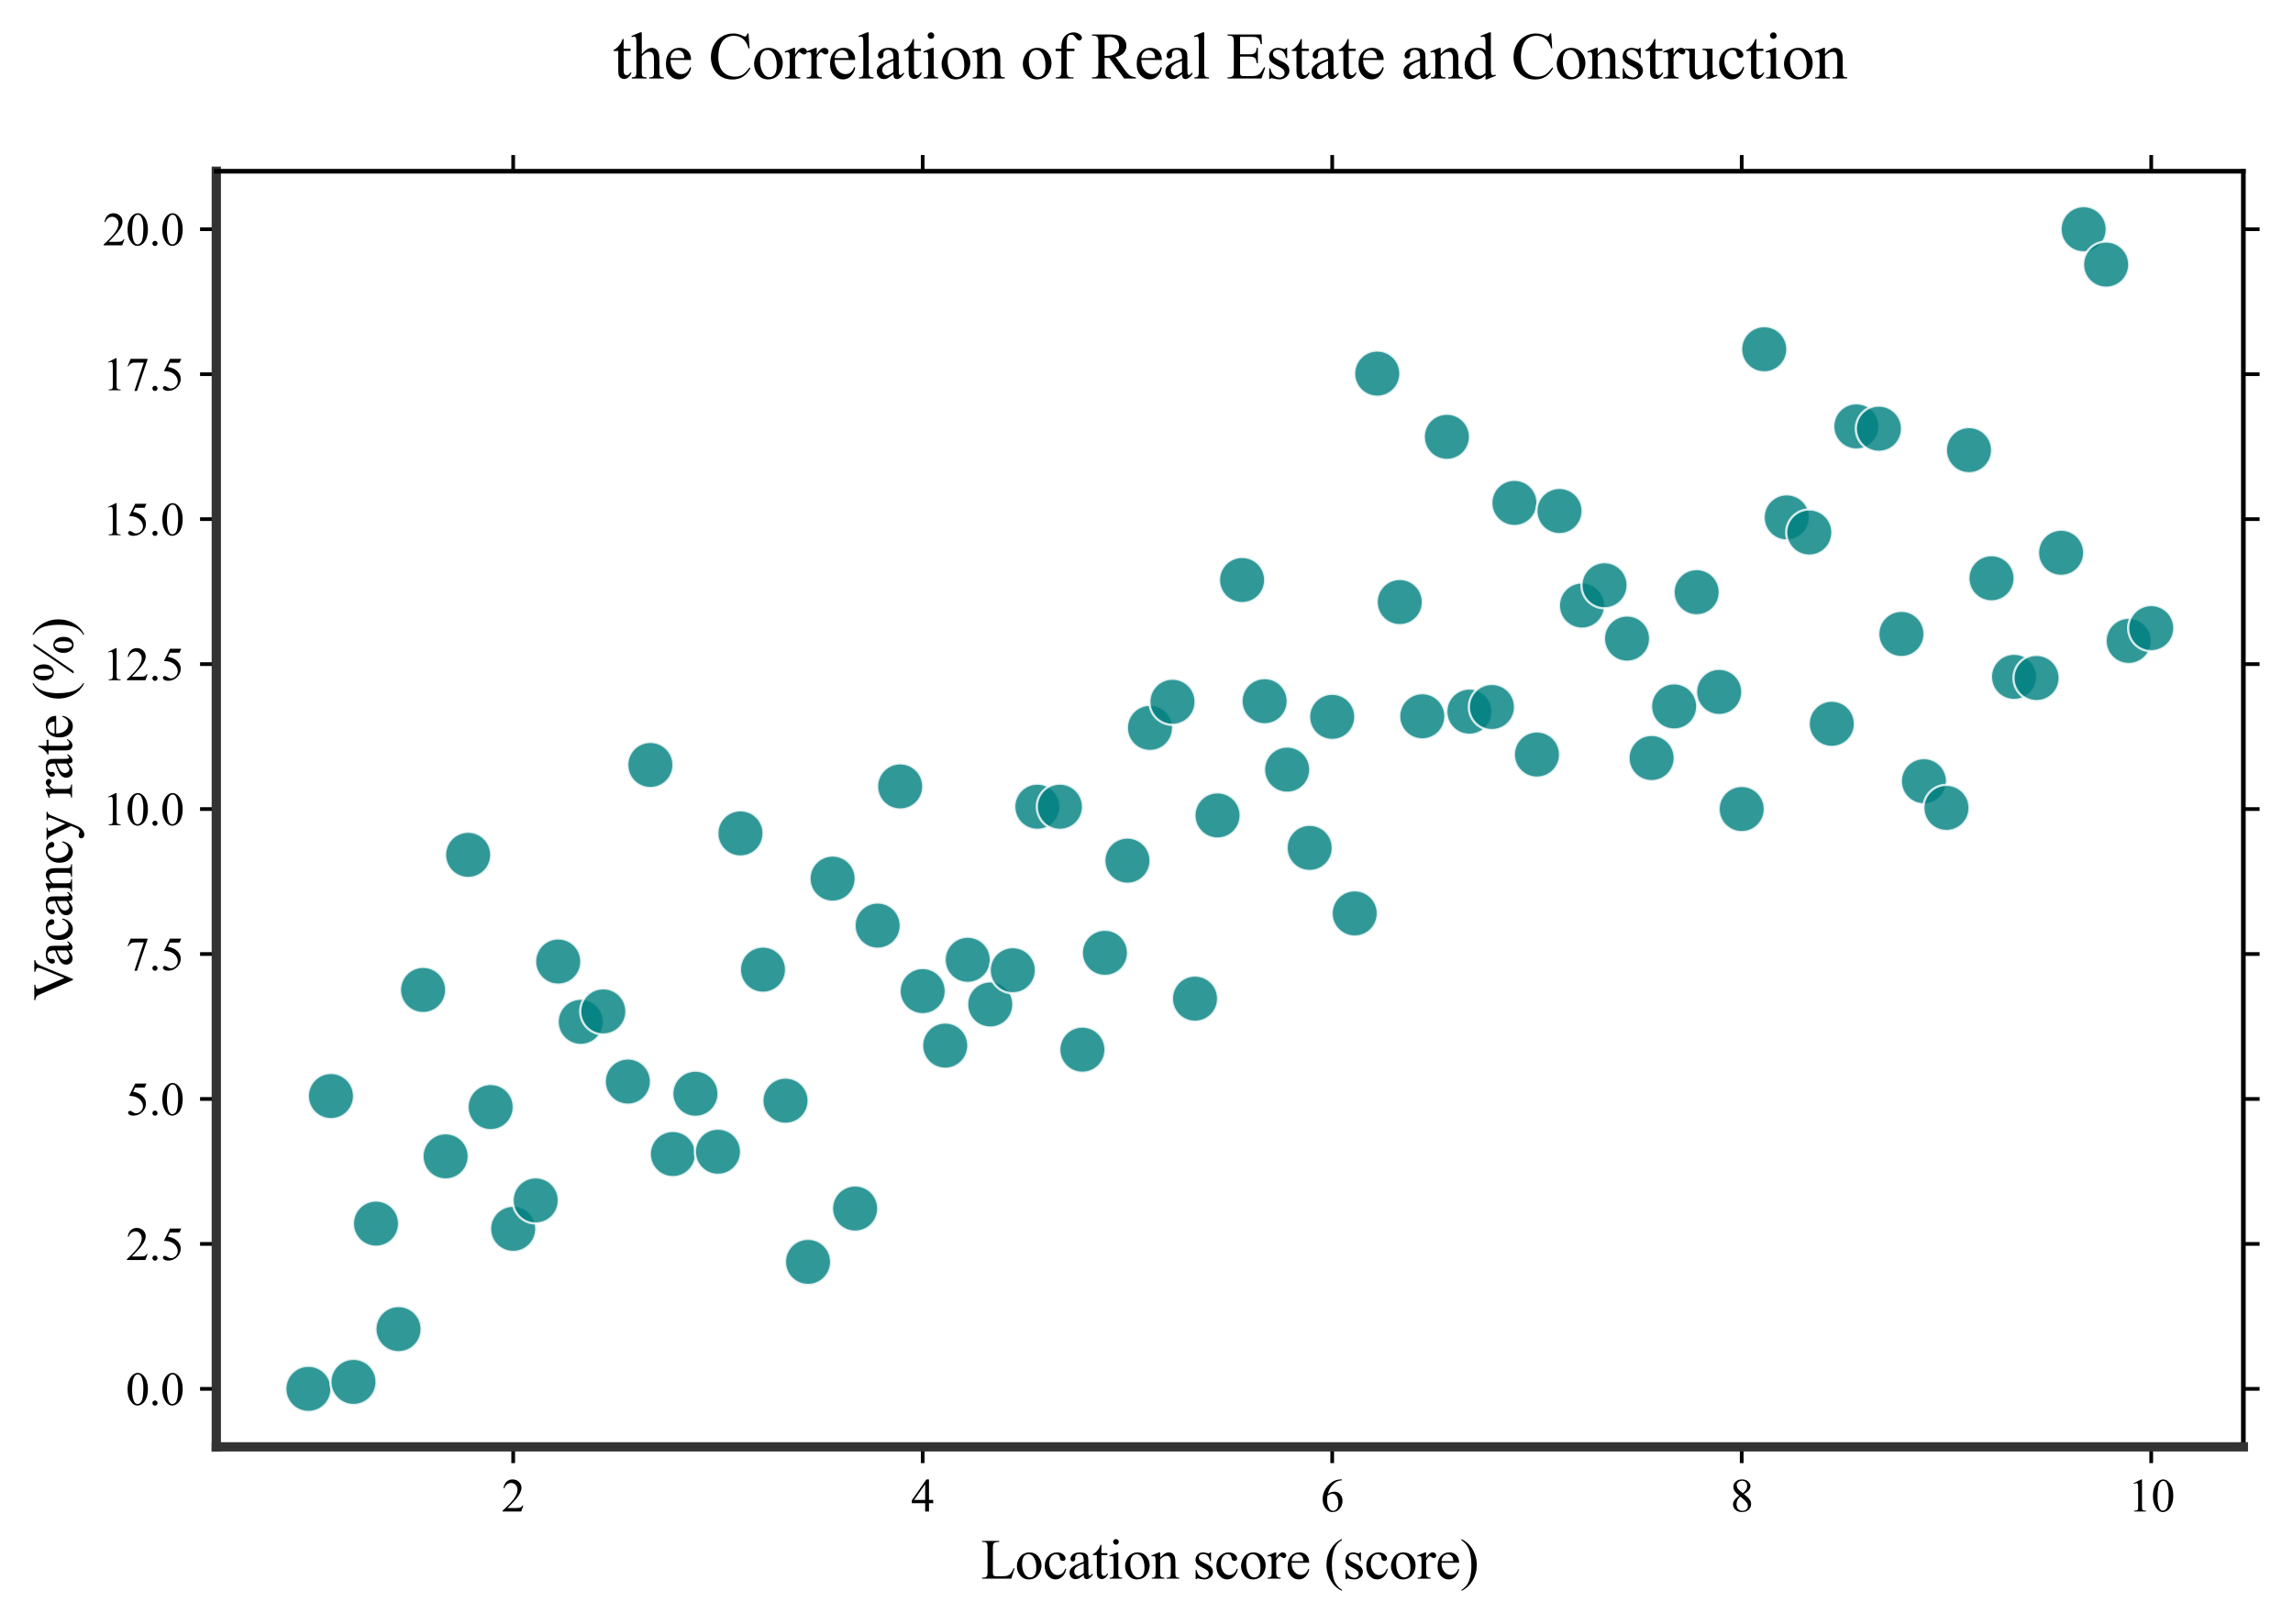 <?xml version="1.0" encoding="utf-8" standalone="no"?>
<!DOCTYPE svg PUBLIC "-//W3C//DTD SVG 1.1//EN"
  "http://www.w3.org/Graphics/SVG/1.1/DTD/svg11.dtd">
<svg xmlns:xlink="http://www.w3.org/1999/xlink" width="494.232pt" height="350.103pt" viewBox="0 0 494.232 350.103" xmlns="http://www.w3.org/2000/svg" version="1.1">
 <defs>
  <style type="text/css">*{stroke-linejoin: round; stroke-linecap: butt}</style>
 </defs>
 <g id="figure_1">
  <g id="patch_1">
   <path d="M 0 350.103 
L 494.232 350.103 
L 494.232 0 
L 0 0 
z
" style="fill: #ffffff"/>
  </g>
  <g id="axes_1">
   <g id="patch_2">
    <path d="M 46.622 311.921 
L 483.532 311.921 
L 483.532 36.921 
L 46.622 36.921 
z
" style="fill: #ffffff"/>
   </g>
   <g id="PathCollection_1">
    <defs>
     <path id="mc16fbd05d0" d="M 0 4.97 
C 1.318 4.97 2.583 4.447 3.515 3.515 
C 4.447 2.583 4.97 1.318 4.97 0 
C 4.97 -1.318 4.447 -2.583 3.515 -3.515 
C 2.583 -4.447 1.318 -4.97 0 -4.97 
C -1.318 -4.97 -2.583 -4.447 -3.515 -3.515 
C -4.447 -2.583 -4.97 -1.318 -4.97 0 
C -4.97 1.318 -4.447 2.583 -3.515 3.515 
C -2.583 4.447 -1.318 4.97 0 4.97 
z
" style="stroke: #ffffff; stroke-opacity: 0.807; stroke-width: 0.5"/>
    </defs>
    <g clip-path="url(#p43afd29af2)">
     <use xlink:href="#mc16fbd05d0" x="66.481" y="299.421" style="fill: #008080; fill-opacity: 0.807; stroke: #ffffff; stroke-opacity: 0.807; stroke-width: 0.5"/>
     <use xlink:href="#mc16fbd05d0" x="71.336" y="236.296" style="fill: #008080; fill-opacity: 0.807; stroke: #ffffff; stroke-opacity: 0.807; stroke-width: 0.5"/>
     <use xlink:href="#mc16fbd05d0" x="76.191" y="297.921" style="fill: #008080; fill-opacity: 0.807; stroke: #ffffff; stroke-opacity: 0.807; stroke-width: 0.5"/>
     <use xlink:href="#mc16fbd05d0" x="81.045" y="263.796" style="fill: #008080; fill-opacity: 0.807; stroke: #ffffff; stroke-opacity: 0.807; stroke-width: 0.5"/>
     <use xlink:href="#mc16fbd05d0" x="85.9" y="286.546" style="fill: #008080; fill-opacity: 0.807; stroke: #ffffff; stroke-opacity: 0.807; stroke-width: 0.5"/>
     <use xlink:href="#mc16fbd05d0" x="91.196" y="213.421" style="fill: #008080; fill-opacity: 0.807; stroke: #ffffff; stroke-opacity: 0.807; stroke-width: 0.5"/>
     <use xlink:href="#mc16fbd05d0" x="96.05" y="249.296" style="fill: #008080; fill-opacity: 0.807; stroke: #ffffff; stroke-opacity: 0.807; stroke-width: 0.5"/>
     <use xlink:href="#mc16fbd05d0" x="100.905" y="184.296" style="fill: #008080; fill-opacity: 0.807; stroke: #ffffff; stroke-opacity: 0.807; stroke-width: 0.5"/>
     <use xlink:href="#mc16fbd05d0" x="105.759" y="238.671" style="fill: #008080; fill-opacity: 0.807; stroke: #ffffff; stroke-opacity: 0.807; stroke-width: 0.5"/>
     <use xlink:href="#mc16fbd05d0" x="110.614" y="264.921" style="fill: #008080; fill-opacity: 0.807; stroke: #ffffff; stroke-opacity: 0.807; stroke-width: 0.5"/>
     <use xlink:href="#mc16fbd05d0" x="115.468" y="258.796" style="fill: #008080; fill-opacity: 0.807; stroke: #ffffff; stroke-opacity: 0.807; stroke-width: 0.5"/>
     <use xlink:href="#mc16fbd05d0" x="120.323" y="207.296" style="fill: #008080; fill-opacity: 0.807; stroke: #ffffff; stroke-opacity: 0.807; stroke-width: 0.5"/>
     <use xlink:href="#mc16fbd05d0" x="125.177" y="220.296" style="fill: #008080; fill-opacity: 0.807; stroke: #ffffff; stroke-opacity: 0.807; stroke-width: 0.5"/>
     <use xlink:href="#mc16fbd05d0" x="130.032" y="218.046" style="fill: #008080; fill-opacity: 0.807; stroke: #ffffff; stroke-opacity: 0.807; stroke-width: 0.5"/>
     <use xlink:href="#mc16fbd05d0" x="135.328" y="233.171" style="fill: #008080; fill-opacity: 0.807; stroke: #ffffff; stroke-opacity: 0.807; stroke-width: 0.5"/>
     <use xlink:href="#mc16fbd05d0" x="140.182" y="164.921" style="fill: #008080; fill-opacity: 0.807; stroke: #ffffff; stroke-opacity: 0.807; stroke-width: 0.5"/>
     <use xlink:href="#mc16fbd05d0" x="145.037" y="248.796" style="fill: #008080; fill-opacity: 0.807; stroke: #ffffff; stroke-opacity: 0.807; stroke-width: 0.5"/>
     <use xlink:href="#mc16fbd05d0" x="149.892" y="235.796" style="fill: #008080; fill-opacity: 0.807; stroke: #ffffff; stroke-opacity: 0.807; stroke-width: 0.5"/>
     <use xlink:href="#mc16fbd05d0" x="154.746" y="248.296" style="fill: #008080; fill-opacity: 0.807; stroke: #ffffff; stroke-opacity: 0.807; stroke-width: 0.5"/>
     <use xlink:href="#mc16fbd05d0" x="159.601" y="179.671" style="fill: #008080; fill-opacity: 0.807; stroke: #ffffff; stroke-opacity: 0.807; stroke-width: 0.5"/>
     <use xlink:href="#mc16fbd05d0" x="164.455" y="209.046" style="fill: #008080; fill-opacity: 0.807; stroke: #ffffff; stroke-opacity: 0.807; stroke-width: 0.5"/>
     <use xlink:href="#mc16fbd05d0" x="169.31" y="237.296" style="fill: #008080; fill-opacity: 0.807; stroke: #ffffff; stroke-opacity: 0.807; stroke-width: 0.5"/>
     <use xlink:href="#mc16fbd05d0" x="174.164" y="272.046" style="fill: #008080; fill-opacity: 0.807; stroke: #ffffff; stroke-opacity: 0.807; stroke-width: 0.5"/>
     <use xlink:href="#mc16fbd05d0" x="179.46" y="189.421" style="fill: #008080; fill-opacity: 0.807; stroke: #ffffff; stroke-opacity: 0.807; stroke-width: 0.5"/>
     <use xlink:href="#mc16fbd05d0" x="184.315" y="260.546" style="fill: #008080; fill-opacity: 0.807; stroke: #ffffff; stroke-opacity: 0.807; stroke-width: 0.5"/>
     <use xlink:href="#mc16fbd05d0" x="189.169" y="199.546" style="fill: #008080; fill-opacity: 0.807; stroke: #ffffff; stroke-opacity: 0.807; stroke-width: 0.5"/>
     <use xlink:href="#mc16fbd05d0" x="194.024" y="169.546" style="fill: #008080; fill-opacity: 0.807; stroke: #ffffff; stroke-opacity: 0.807; stroke-width: 0.5"/>
     <use xlink:href="#mc16fbd05d0" x="198.878" y="213.671" style="fill: #008080; fill-opacity: 0.807; stroke: #ffffff; stroke-opacity: 0.807; stroke-width: 0.5"/>
     <use xlink:href="#mc16fbd05d0" x="203.733" y="225.421" style="fill: #008080; fill-opacity: 0.807; stroke: #ffffff; stroke-opacity: 0.807; stroke-width: 0.5"/>
     <use xlink:href="#mc16fbd05d0" x="208.588" y="206.921" style="fill: #008080; fill-opacity: 0.807; stroke: #ffffff; stroke-opacity: 0.807; stroke-width: 0.5"/>
     <use xlink:href="#mc16fbd05d0" x="213.442" y="216.546" style="fill: #008080; fill-opacity: 0.807; stroke: #ffffff; stroke-opacity: 0.807; stroke-width: 0.5"/>
     <use xlink:href="#mc16fbd05d0" x="218.297" y="209.171" style="fill: #008080; fill-opacity: 0.807; stroke: #ffffff; stroke-opacity: 0.807; stroke-width: 0.5"/>
     <use xlink:href="#mc16fbd05d0" x="223.592" y="173.921" style="fill: #008080; fill-opacity: 0.807; stroke: #ffffff; stroke-opacity: 0.807; stroke-width: 0.5"/>
     <use xlink:href="#mc16fbd05d0" x="228.447" y="173.921" style="fill: #008080; fill-opacity: 0.807; stroke: #ffffff; stroke-opacity: 0.807; stroke-width: 0.5"/>
     <use xlink:href="#mc16fbd05d0" x="233.302" y="226.296" style="fill: #008080; fill-opacity: 0.807; stroke: #ffffff; stroke-opacity: 0.807; stroke-width: 0.5"/>
     <use xlink:href="#mc16fbd05d0" x="238.156" y="205.421" style="fill: #008080; fill-opacity: 0.807; stroke: #ffffff; stroke-opacity: 0.807; stroke-width: 0.5"/>
     <use xlink:href="#mc16fbd05d0" x="243.011" y="185.546" style="fill: #008080; fill-opacity: 0.807; stroke: #ffffff; stroke-opacity: 0.807; stroke-width: 0.5"/>
     <use xlink:href="#mc16fbd05d0" x="247.865" y="156.921" style="fill: #008080; fill-opacity: 0.807; stroke: #ffffff; stroke-opacity: 0.807; stroke-width: 0.5"/>
     <use xlink:href="#mc16fbd05d0" x="252.72" y="151.296" style="fill: #008080; fill-opacity: 0.807; stroke: #ffffff; stroke-opacity: 0.807; stroke-width: 0.5"/>
     <use xlink:href="#mc16fbd05d0" x="257.574" y="215.296" style="fill: #008080; fill-opacity: 0.807; stroke: #ffffff; stroke-opacity: 0.807; stroke-width: 0.5"/>
     <use xlink:href="#mc16fbd05d0" x="262.429" y="175.796" style="fill: #008080; fill-opacity: 0.807; stroke: #ffffff; stroke-opacity: 0.807; stroke-width: 0.5"/>
     <use xlink:href="#mc16fbd05d0" x="267.725" y="125.046" style="fill: #008080; fill-opacity: 0.807; stroke: #ffffff; stroke-opacity: 0.807; stroke-width: 0.5"/>
     <use xlink:href="#mc16fbd05d0" x="272.579" y="151.171" style="fill: #008080; fill-opacity: 0.807; stroke: #ffffff; stroke-opacity: 0.807; stroke-width: 0.5"/>
     <use xlink:href="#mc16fbd05d0" x="277.434" y="165.921" style="fill: #008080; fill-opacity: 0.807; stroke: #ffffff; stroke-opacity: 0.807; stroke-width: 0.5"/>
     <use xlink:href="#mc16fbd05d0" x="282.288" y="182.796" style="fill: #008080; fill-opacity: 0.807; stroke: #ffffff; stroke-opacity: 0.807; stroke-width: 0.5"/>
     <use xlink:href="#mc16fbd05d0" x="287.143" y="154.546" style="fill: #008080; fill-opacity: 0.807; stroke: #ffffff; stroke-opacity: 0.807; stroke-width: 0.5"/>
     <use xlink:href="#mc16fbd05d0" x="291.998" y="196.921" style="fill: #008080; fill-opacity: 0.807; stroke: #ffffff; stroke-opacity: 0.807; stroke-width: 0.5"/>
     <use xlink:href="#mc16fbd05d0" x="296.852" y="80.546" style="fill: #008080; fill-opacity: 0.807; stroke: #ffffff; stroke-opacity: 0.807; stroke-width: 0.5"/>
     <use xlink:href="#mc16fbd05d0" x="301.707" y="129.796" style="fill: #008080; fill-opacity: 0.807; stroke: #ffffff; stroke-opacity: 0.807; stroke-width: 0.5"/>
     <use xlink:href="#mc16fbd05d0" x="306.561" y="154.421" style="fill: #008080; fill-opacity: 0.807; stroke: #ffffff; stroke-opacity: 0.807; stroke-width: 0.5"/>
     <use xlink:href="#mc16fbd05d0" x="311.857" y="94.171" style="fill: #008080; fill-opacity: 0.807; stroke: #ffffff; stroke-opacity: 0.807; stroke-width: 0.5"/>
     <use xlink:href="#mc16fbd05d0" x="316.712" y="153.421" style="fill: #008080; fill-opacity: 0.807; stroke: #ffffff; stroke-opacity: 0.807; stroke-width: 0.5"/>
     <use xlink:href="#mc16fbd05d0" x="321.566" y="152.421" style="fill: #008080; fill-opacity: 0.807; stroke: #ffffff; stroke-opacity: 0.807; stroke-width: 0.5"/>
     <use xlink:href="#mc16fbd05d0" x="326.421" y="108.421" style="fill: #008080; fill-opacity: 0.807; stroke: #ffffff; stroke-opacity: 0.807; stroke-width: 0.5"/>
     <use xlink:href="#mc16fbd05d0" x="331.275" y="162.671" style="fill: #008080; fill-opacity: 0.807; stroke: #ffffff; stroke-opacity: 0.807; stroke-width: 0.5"/>
     <use xlink:href="#mc16fbd05d0" x="336.13" y="110.171" style="fill: #008080; fill-opacity: 0.807; stroke: #ffffff; stroke-opacity: 0.807; stroke-width: 0.5"/>
     <use xlink:href="#mc16fbd05d0" x="340.984" y="130.546" style="fill: #008080; fill-opacity: 0.807; stroke: #ffffff; stroke-opacity: 0.807; stroke-width: 0.5"/>
     <use xlink:href="#mc16fbd05d0" x="345.839" y="126.171" style="fill: #008080; fill-opacity: 0.807; stroke: #ffffff; stroke-opacity: 0.807; stroke-width: 0.5"/>
     <use xlink:href="#mc16fbd05d0" x="350.694" y="137.671" style="fill: #008080; fill-opacity: 0.807; stroke: #ffffff; stroke-opacity: 0.807; stroke-width: 0.5"/>
     <use xlink:href="#mc16fbd05d0" x="355.989" y="163.421" style="fill: #008080; fill-opacity: 0.807; stroke: #ffffff; stroke-opacity: 0.807; stroke-width: 0.5"/>
     <use xlink:href="#mc16fbd05d0" x="360.844" y="152.296" style="fill: #008080; fill-opacity: 0.807; stroke: #ffffff; stroke-opacity: 0.807; stroke-width: 0.5"/>
     <use xlink:href="#mc16fbd05d0" x="365.699" y="127.671" style="fill: #008080; fill-opacity: 0.807; stroke: #ffffff; stroke-opacity: 0.807; stroke-width: 0.5"/>
     <use xlink:href="#mc16fbd05d0" x="370.553" y="149.171" style="fill: #008080; fill-opacity: 0.807; stroke: #ffffff; stroke-opacity: 0.807; stroke-width: 0.5"/>
     <use xlink:href="#mc16fbd05d0" x="375.408" y="174.421" style="fill: #008080; fill-opacity: 0.807; stroke: #ffffff; stroke-opacity: 0.807; stroke-width: 0.5"/>
     <use xlink:href="#mc16fbd05d0" x="380.262" y="75.296" style="fill: #008080; fill-opacity: 0.807; stroke: #ffffff; stroke-opacity: 0.807; stroke-width: 0.5"/>
     <use xlink:href="#mc16fbd05d0" x="385.117" y="111.546" style="fill: #008080; fill-opacity: 0.807; stroke: #ffffff; stroke-opacity: 0.807; stroke-width: 0.5"/>
     <use xlink:href="#mc16fbd05d0" x="389.971" y="114.796" style="fill: #008080; fill-opacity: 0.807; stroke: #ffffff; stroke-opacity: 0.807; stroke-width: 0.5"/>
     <use xlink:href="#mc16fbd05d0" x="394.826" y="156.046" style="fill: #008080; fill-opacity: 0.807; stroke: #ffffff; stroke-opacity: 0.807; stroke-width: 0.5"/>
     <use xlink:href="#mc16fbd05d0" x="400.122" y="91.921" style="fill: #008080; fill-opacity: 0.807; stroke: #ffffff; stroke-opacity: 0.807; stroke-width: 0.5"/>
     <use xlink:href="#mc16fbd05d0" x="404.976" y="92.421" style="fill: #008080; fill-opacity: 0.807; stroke: #ffffff; stroke-opacity: 0.807; stroke-width: 0.5"/>
     <use xlink:href="#mc16fbd05d0" x="409.831" y="136.671" style="fill: #008080; fill-opacity: 0.807; stroke: #ffffff; stroke-opacity: 0.807; stroke-width: 0.5"/>
     <use xlink:href="#mc16fbd05d0" x="414.685" y="168.421" style="fill: #008080; fill-opacity: 0.807; stroke: #ffffff; stroke-opacity: 0.807; stroke-width: 0.5"/>
     <use xlink:href="#mc16fbd05d0" x="419.54" y="174.171" style="fill: #008080; fill-opacity: 0.807; stroke: #ffffff; stroke-opacity: 0.807; stroke-width: 0.5"/>
     <use xlink:href="#mc16fbd05d0" x="424.395" y="97.046" style="fill: #008080; fill-opacity: 0.807; stroke: #ffffff; stroke-opacity: 0.807; stroke-width: 0.5"/>
     <use xlink:href="#mc16fbd05d0" x="429.249" y="124.671" style="fill: #008080; fill-opacity: 0.807; stroke: #ffffff; stroke-opacity: 0.807; stroke-width: 0.5"/>
     <use xlink:href="#mc16fbd05d0" x="434.104" y="145.921" style="fill: #008080; fill-opacity: 0.807; stroke: #ffffff; stroke-opacity: 0.807; stroke-width: 0.5"/>
     <use xlink:href="#mc16fbd05d0" x="438.958" y="146.171" style="fill: #008080; fill-opacity: 0.807; stroke: #ffffff; stroke-opacity: 0.807; stroke-width: 0.5"/>
     <use xlink:href="#mc16fbd05d0" x="444.254" y="119.171" style="fill: #008080; fill-opacity: 0.807; stroke: #ffffff; stroke-opacity: 0.807; stroke-width: 0.5"/>
     <use xlink:href="#mc16fbd05d0" x="449.109" y="49.421" style="fill: #008080; fill-opacity: 0.807; stroke: #ffffff; stroke-opacity: 0.807; stroke-width: 0.5"/>
     <use xlink:href="#mc16fbd05d0" x="453.963" y="57.046" style="fill: #008080; fill-opacity: 0.807; stroke: #ffffff; stroke-opacity: 0.807; stroke-width: 0.5"/>
     <use xlink:href="#mc16fbd05d0" x="458.818" y="138.171" style="fill: #008080; fill-opacity: 0.807; stroke: #ffffff; stroke-opacity: 0.807; stroke-width: 0.5"/>
     <use xlink:href="#mc16fbd05d0" x="463.672" y="135.421" style="fill: #008080; fill-opacity: 0.807; stroke: #ffffff; stroke-opacity: 0.807; stroke-width: 0.5"/>
    </g>
   </g>
   <g id="matplotlib.axis_1">
    <g id="xtick_1">
     <g id="line2d_1">
      <defs>
       <path id="m81209bdfa4" d="M 0 0 
L 0 3.5 
" style="stroke: #000000; stroke-width: 0.8"/>
      </defs>
      <g>
       <use xlink:href="#m81209bdfa4" x="110.614" y="311.921" style="stroke: #000000; stroke-width: 0.8"/>
      </g>
     </g>
     <g id="line2d_2">
      <defs>
       <path id="m3d9079454a" d="M 0 0 
L 0 -3.5 
" style="stroke: #000000; stroke-width: 0.8"/>
      </defs>
      <g>
       <use xlink:href="#m3d9079454a" x="110.614" y="36.921" style="stroke: #000000; stroke-width: 0.8"/>
      </g>
     </g>
     <g id="text_1">
      <!-- 2 -->
      <g transform="translate(108.114 325.865) scale(0.1 -0.1)">
       <defs>
        <path id="TimesNewRomanPSMT-32" d="M 2934 816 
L 2638 0 
L 138 0 
L 138 116 
Q 1241 1122 1691 1759 
Q 2141 2397 2141 2925 
Q 2141 3328 1894 3587 
Q 1647 3847 1303 3847 
Q 991 3847 742 3664 
Q 494 3481 375 3128 
L 259 3128 
Q 338 3706 661 4015 
Q 984 4325 1469 4325 
Q 1984 4325 2329 3994 
Q 2675 3663 2675 3213 
Q 2675 2891 2525 2569 
Q 2294 2063 1775 1497 
Q 997 647 803 472 
L 1909 472 
Q 2247 472 2383 497 
Q 2519 522 2628 598 
Q 2738 675 2819 816 
L 2934 816 
z
" transform="scale(0.016)"/>
       </defs>
       <use xlink:href="#TimesNewRomanPSMT-32"/>
      </g>
     </g>
    </g>
    <g id="xtick_2">
     <g id="line2d_3">
      <g>
       <use xlink:href="#m81209bdfa4" x="198.878" y="311.921" style="stroke: #000000; stroke-width: 0.8"/>
      </g>
     </g>
     <g id="line2d_4">
      <g>
       <use xlink:href="#m3d9079454a" x="198.878" y="36.921" style="stroke: #000000; stroke-width: 0.8"/>
      </g>
     </g>
     <g id="text_2">
      <!-- 4 -->
      <g transform="translate(196.378 325.865) scale(0.1 -0.1)">
       <defs>
        <path id="TimesNewRomanPSMT-34" d="M 2978 1563 
L 2978 1119 
L 2409 1119 
L 2409 0 
L 1894 0 
L 1894 1119 
L 100 1119 
L 100 1519 
L 2066 4325 
L 2409 4325 
L 2409 1563 
L 2978 1563 
z
M 1894 1563 
L 1894 3666 
L 406 1563 
L 1894 1563 
z
" transform="scale(0.016)"/>
       </defs>
       <use xlink:href="#TimesNewRomanPSMT-34"/>
      </g>
     </g>
    </g>
    <g id="xtick_3">
     <g id="line2d_5">
      <g>
       <use xlink:href="#m81209bdfa4" x="287.143" y="311.921" style="stroke: #000000; stroke-width: 0.8"/>
      </g>
     </g>
     <g id="line2d_6">
      <g>
       <use xlink:href="#m3d9079454a" x="287.143" y="36.921" style="stroke: #000000; stroke-width: 0.8"/>
      </g>
     </g>
     <g id="text_3">
      <!-- 6 -->
      <g transform="translate(284.643 325.865) scale(0.1 -0.1)">
       <defs>
        <path id="TimesNewRomanPSMT-36" d="M 2869 4325 
L 2869 4209 
Q 2456 4169 2195 4045 
Q 1934 3922 1679 3669 
Q 1425 3416 1258 3105 
Q 1091 2794 978 2366 
Q 1428 2675 1881 2675 
Q 2316 2675 2634 2325 
Q 2953 1975 2953 1425 
Q 2953 894 2631 456 
Q 2244 -75 1606 -75 
Q 1172 -75 869 213 
Q 275 772 275 1663 
Q 275 2231 503 2743 
Q 731 3256 1154 3653 
Q 1578 4050 1965 4187 
Q 2353 4325 2688 4325 
L 2869 4325 
z
M 925 2138 
Q 869 1716 869 1456 
Q 869 1156 980 804 
Q 1091 453 1309 247 
Q 1469 100 1697 100 
Q 1969 100 2183 356 
Q 2397 613 2397 1088 
Q 2397 1622 2184 2012 
Q 1972 2403 1581 2403 
Q 1463 2403 1327 2353 
Q 1191 2303 925 2138 
z
" transform="scale(0.016)"/>
       </defs>
       <use xlink:href="#TimesNewRomanPSMT-36"/>
      </g>
     </g>
    </g>
    <g id="xtick_4">
     <g id="line2d_7">
      <g>
       <use xlink:href="#m81209bdfa4" x="375.408" y="311.921" style="stroke: #000000; stroke-width: 0.8"/>
      </g>
     </g>
     <g id="line2d_8">
      <g>
       <use xlink:href="#m3d9079454a" x="375.408" y="36.921" style="stroke: #000000; stroke-width: 0.8"/>
      </g>
     </g>
     <g id="text_4">
      <!-- 8 -->
      <g transform="translate(372.908 325.865) scale(0.1 -0.1)">
       <defs>
        <path id="TimesNewRomanPSMT-38" d="M 1228 2134 
Q 725 2547 579 2797 
Q 434 3047 434 3316 
Q 434 3728 753 4026 
Q 1072 4325 1600 4325 
Q 2113 4325 2425 4047 
Q 2738 3769 2738 3413 
Q 2738 3175 2569 2928 
Q 2400 2681 1866 2347 
Q 2416 1922 2594 1678 
Q 2831 1359 2831 1006 
Q 2831 559 2490 242 
Q 2150 -75 1597 -75 
Q 994 -75 656 303 
Q 388 606 388 966 
Q 388 1247 577 1523 
Q 766 1800 1228 2134 
z
M 1719 2469 
Q 2094 2806 2194 3001 
Q 2294 3197 2294 3444 
Q 2294 3772 2109 3958 
Q 1925 4144 1606 4144 
Q 1288 4144 1088 3959 
Q 888 3775 888 3528 
Q 888 3366 970 3203 
Q 1053 3041 1206 2894 
L 1719 2469 
z
M 1375 2016 
Q 1116 1797 991 1539 
Q 866 1281 866 981 
Q 866 578 1086 336 
Q 1306 94 1647 94 
Q 1984 94 2187 284 
Q 2391 475 2391 747 
Q 2391 972 2272 1150 
Q 2050 1481 1375 2016 
z
" transform="scale(0.016)"/>
       </defs>
       <use xlink:href="#TimesNewRomanPSMT-38"/>
      </g>
     </g>
    </g>
    <g id="xtick_5">
     <g id="line2d_9">
      <g>
       <use xlink:href="#m81209bdfa4" x="463.672" y="311.921" style="stroke: #000000; stroke-width: 0.8"/>
      </g>
     </g>
     <g id="line2d_10">
      <g>
       <use xlink:href="#m3d9079454a" x="463.672" y="36.921" style="stroke: #000000; stroke-width: 0.8"/>
      </g>
     </g>
     <g id="text_5">
      <!-- 10 -->
      <g transform="translate(458.672 325.865) scale(0.1 -0.1)">
       <defs>
        <path id="TimesNewRomanPSMT-31" d="M 750 3822 
L 1781 4325 
L 1884 4325 
L 1884 747 
Q 1884 391 1914 303 
Q 1944 216 2037 169 
Q 2131 122 2419 116 
L 2419 0 
L 825 0 
L 825 116 
Q 1125 122 1212 167 
Q 1300 213 1334 289 
Q 1369 366 1369 747 
L 1369 3034 
Q 1369 3497 1338 3628 
Q 1316 3728 1258 3775 
Q 1200 3822 1119 3822 
Q 1003 3822 797 3725 
L 750 3822 
z
" transform="scale(0.016)"/>
        <path id="TimesNewRomanPSMT-30" d="M 231 2094 
Q 231 2819 450 3342 
Q 669 3866 1031 4122 
Q 1313 4325 1613 4325 
Q 2100 4325 2488 3828 
Q 2972 3213 2972 2159 
Q 2972 1422 2759 906 
Q 2547 391 2217 158 
Q 1888 -75 1581 -75 
Q 975 -75 572 641 
Q 231 1244 231 2094 
z
M 844 2016 
Q 844 1141 1059 588 
Q 1238 122 1591 122 
Q 1759 122 1940 273 
Q 2122 425 2216 781 
Q 2359 1319 2359 2297 
Q 2359 3022 2209 3506 
Q 2097 3866 1919 4016 
Q 1791 4119 1609 4119 
Q 1397 4119 1231 3928 
Q 1006 3669 925 3112 
Q 844 2556 844 2016 
z
" transform="scale(0.016)"/>
       </defs>
       <use xlink:href="#TimesNewRomanPSMT-31"/>
       <use xlink:href="#TimesNewRomanPSMT-30" transform="translate(50 0)"/>
      </g>
     </g>
    </g>
    <g id="text_6">
     <!-- Location score (score) -->
     <g transform="translate(211.436 340.337) scale(0.12 -0.12)">
      <defs>
       <path id="TimesNewRomanPSMT-4c" d="M 3669 1172 
L 3772 1150 
L 3409 0 
L 128 0 
L 128 116 
L 288 116 
Q 556 116 672 291 
Q 738 391 738 753 
L 738 3488 
Q 738 3884 650 3984 
Q 528 4122 288 4122 
L 128 4122 
L 128 4238 
L 2047 4238 
L 2047 4122 
Q 1709 4125 1573 4059 
Q 1438 3994 1388 3894 
Q 1338 3794 1338 3416 
L 1338 753 
Q 1338 494 1388 397 
Q 1425 331 1503 300 
Q 1581 269 1991 269 
L 2300 269 
Q 2788 269 2984 341 
Q 3181 413 3343 595 
Q 3506 778 3669 1172 
z
" transform="scale(0.016)"/>
       <path id="TimesNewRomanPSMT-6f" d="M 1600 2947 
Q 2250 2947 2644 2453 
Q 2978 2031 2978 1484 
Q 2978 1100 2793 706 
Q 2609 313 2286 112 
Q 1963 -88 1566 -88 
Q 919 -88 538 428 
Q 216 863 216 1403 
Q 216 1797 411 2186 
Q 606 2575 925 2761 
Q 1244 2947 1600 2947 
z
M 1503 2744 
Q 1338 2744 1170 2645 
Q 1003 2547 900 2300 
Q 797 2053 797 1666 
Q 797 1041 1045 587 
Q 1294 134 1700 134 
Q 2003 134 2200 384 
Q 2397 634 2397 1244 
Q 2397 2006 2069 2444 
Q 1847 2744 1503 2744 
z
" transform="scale(0.016)"/>
       <path id="TimesNewRomanPSMT-63" d="M 2631 1088 
Q 2516 522 2178 217 
Q 1841 -88 1431 -88 
Q 944 -88 581 321 
Q 219 731 219 1428 
Q 219 2103 620 2525 
Q 1022 2947 1584 2947 
Q 2006 2947 2278 2723 
Q 2550 2500 2550 2259 
Q 2550 2141 2473 2067 
Q 2397 1994 2259 1994 
Q 2075 1994 1981 2113 
Q 1928 2178 1911 2362 
Q 1894 2547 1784 2644 
Q 1675 2738 1481 2738 
Q 1169 2738 978 2506 
Q 725 2200 725 1697 
Q 725 1184 976 792 
Q 1228 400 1656 400 
Q 1963 400 2206 609 
Q 2378 753 2541 1131 
L 2631 1088 
z
" transform="scale(0.016)"/>
       <path id="TimesNewRomanPSMT-61" d="M 1822 413 
Q 1381 72 1269 19 
Q 1100 -59 909 -59 
Q 613 -59 420 144 
Q 228 347 228 678 
Q 228 888 322 1041 
Q 450 1253 767 1440 
Q 1084 1628 1822 1897 
L 1822 2009 
Q 1822 2438 1686 2597 
Q 1550 2756 1291 2756 
Q 1094 2756 978 2650 
Q 859 2544 859 2406 
L 866 2225 
Q 866 2081 792 2003 
Q 719 1925 600 1925 
Q 484 1925 411 2006 
Q 338 2088 338 2228 
Q 338 2497 613 2722 
Q 888 2947 1384 2947 
Q 1766 2947 2009 2819 
Q 2194 2722 2281 2516 
Q 2338 2381 2338 1966 
L 2338 994 
Q 2338 584 2353 492 
Q 2369 400 2405 369 
Q 2441 338 2488 338 
Q 2538 338 2575 359 
Q 2641 400 2828 588 
L 2828 413 
Q 2478 -56 2159 -56 
Q 2006 -56 1915 50 
Q 1825 156 1822 413 
z
M 1822 616 
L 1822 1706 
Q 1350 1519 1213 1441 
Q 966 1303 859 1153 
Q 753 1003 753 825 
Q 753 600 887 451 
Q 1022 303 1197 303 
Q 1434 303 1822 616 
z
" transform="scale(0.016)"/>
       <path id="TimesNewRomanPSMT-74" d="M 1031 3803 
L 1031 2863 
L 1700 2863 
L 1700 2644 
L 1031 2644 
L 1031 788 
Q 1031 509 1111 412 
Q 1191 316 1316 316 
Q 1419 316 1516 380 
Q 1613 444 1666 569 
L 1788 569 
Q 1678 263 1478 108 
Q 1278 -47 1066 -47 
Q 922 -47 784 33 
Q 647 113 581 261 
Q 516 409 516 719 
L 516 2644 
L 63 2644 
L 63 2747 
Q 234 2816 414 2980 
Q 594 3144 734 3369 
Q 806 3488 934 3803 
L 1031 3803 
z
" transform="scale(0.016)"/>
       <path id="TimesNewRomanPSMT-69" d="M 928 4444 
Q 1059 4444 1151 4351 
Q 1244 4259 1244 4128 
Q 1244 3997 1151 3903 
Q 1059 3809 928 3809 
Q 797 3809 703 3903 
Q 609 3997 609 4128 
Q 609 4259 701 4351 
Q 794 4444 928 4444 
z
M 1188 2947 
L 1188 647 
Q 1188 378 1227 289 
Q 1266 200 1342 156 
Q 1419 113 1622 113 
L 1622 0 
L 231 0 
L 231 113 
Q 441 113 512 153 
Q 584 194 626 287 
Q 669 381 669 647 
L 669 1750 
Q 669 2216 641 2353 
Q 619 2453 572 2492 
Q 525 2531 444 2531 
Q 356 2531 231 2484 
L 188 2597 
L 1050 2947 
L 1188 2947 
z
" transform="scale(0.016)"/>
       <path id="TimesNewRomanPSMT-6e" d="M 1034 2341 
Q 1538 2947 1994 2947 
Q 2228 2947 2397 2830 
Q 2566 2713 2666 2444 
Q 2734 2256 2734 1869 
L 2734 647 
Q 2734 375 2778 278 
Q 2813 200 2889 156 
Q 2966 113 3172 113 
L 3172 0 
L 1756 0 
L 1756 113 
L 1816 113 
Q 2016 113 2095 173 
Q 2175 234 2206 353 
Q 2219 400 2219 647 
L 2219 1819 
Q 2219 2209 2117 2386 
Q 2016 2563 1775 2563 
Q 1403 2563 1034 2156 
L 1034 647 
Q 1034 356 1069 288 
Q 1113 197 1189 155 
Q 1266 113 1500 113 
L 1500 0 
L 84 0 
L 84 113 
L 147 113 
Q 366 113 442 223 
Q 519 334 519 647 
L 519 1709 
Q 519 2225 495 2337 
Q 472 2450 423 2490 
Q 375 2531 294 2531 
Q 206 2531 84 2484 
L 38 2597 
L 900 2947 
L 1034 2947 
L 1034 2341 
z
" transform="scale(0.016)"/>
       <path id="TimesNewRomanPSMT-20" transform="scale(0.016)"/>
       <path id="TimesNewRomanPSMT-73" d="M 2050 2947 
L 2050 1972 
L 1947 1972 
Q 1828 2431 1642 2597 
Q 1456 2763 1169 2763 
Q 950 2763 815 2647 
Q 681 2531 681 2391 
Q 681 2216 781 2091 
Q 878 1963 1175 1819 
L 1631 1597 
Q 2266 1288 2266 781 
Q 2266 391 1970 151 
Q 1675 -88 1309 -88 
Q 1047 -88 709 6 
Q 606 38 541 38 
Q 469 38 428 -44 
L 325 -44 
L 325 978 
L 428 978 
Q 516 541 762 319 
Q 1009 97 1316 97 
Q 1531 97 1667 223 
Q 1803 350 1803 528 
Q 1803 744 1651 891 
Q 1500 1038 1047 1263 
Q 594 1488 453 1669 
Q 313 1847 313 2119 
Q 313 2472 555 2709 
Q 797 2947 1181 2947 
Q 1350 2947 1591 2875 
Q 1750 2828 1803 2828 
Q 1853 2828 1881 2850 
Q 1909 2872 1947 2947 
L 2050 2947 
z
" transform="scale(0.016)"/>
       <path id="TimesNewRomanPSMT-72" d="M 1038 2947 
L 1038 2303 
Q 1397 2947 1775 2947 
Q 1947 2947 2059 2842 
Q 2172 2738 2172 2600 
Q 2172 2478 2090 2393 
Q 2009 2309 1897 2309 
Q 1788 2309 1652 2417 
Q 1516 2525 1450 2525 
Q 1394 2525 1328 2463 
Q 1188 2334 1038 2041 
L 1038 669 
Q 1038 431 1097 309 
Q 1138 225 1241 169 
Q 1344 113 1538 113 
L 1538 0 
L 72 0 
L 72 113 
Q 291 113 397 181 
Q 475 231 506 341 
Q 522 394 522 644 
L 522 1753 
Q 522 2253 501 2348 
Q 481 2444 426 2487 
Q 372 2531 291 2531 
Q 194 2531 72 2484 
L 41 2597 
L 906 2947 
L 1038 2947 
z
" transform="scale(0.016)"/>
       <path id="TimesNewRomanPSMT-65" d="M 681 1784 
Q 678 1147 991 784 
Q 1303 422 1725 422 
Q 2006 422 2214 576 
Q 2422 731 2563 1106 
L 2659 1044 
Q 2594 616 2278 264 
Q 1963 -88 1488 -88 
Q 972 -88 605 314 
Q 238 716 238 1394 
Q 238 2128 614 2539 
Q 991 2950 1559 2950 
Q 2041 2950 2350 2633 
Q 2659 2316 2659 1784 
L 681 1784 
z
M 681 1966 
L 2006 1966 
Q 1991 2241 1941 2353 
Q 1863 2528 1708 2628 
Q 1553 2728 1384 2728 
Q 1125 2728 920 2526 
Q 716 2325 681 1966 
z
" transform="scale(0.016)"/>
       <path id="TimesNewRomanPSMT-28" d="M 1988 -1253 
L 1988 -1369 
Q 1516 -1131 1200 -813 
Q 750 -359 506 256 
Q 263 872 263 1534 
Q 263 2503 741 3301 
Q 1219 4100 1988 4444 
L 1988 4313 
Q 1603 4100 1356 3731 
Q 1109 3363 987 2797 
Q 866 2231 866 1616 
Q 866 947 969 400 
Q 1050 -31 1165 -292 
Q 1281 -553 1476 -793 
Q 1672 -1034 1988 -1253 
z
" transform="scale(0.016)"/>
       <path id="TimesNewRomanPSMT-29" d="M 144 4313 
L 144 4444 
Q 619 4209 934 3891 
Q 1381 3434 1625 2820 
Q 1869 2206 1869 1541 
Q 1869 572 1392 -226 
Q 916 -1025 144 -1369 
L 144 -1253 
Q 528 -1038 776 -670 
Q 1025 -303 1145 264 
Q 1266 831 1266 1447 
Q 1266 2113 1163 2663 
Q 1084 3094 967 3353 
Q 850 3613 656 3853 
Q 463 4094 144 4313 
z
" transform="scale(0.016)"/>
      </defs>
      <use xlink:href="#TimesNewRomanPSMT-4c"/>
      <use xlink:href="#TimesNewRomanPSMT-6f" transform="translate(61.084 0)"/>
      <use xlink:href="#TimesNewRomanPSMT-63" transform="translate(111.084 0)"/>
      <use xlink:href="#TimesNewRomanPSMT-61" transform="translate(155.469 0)"/>
      <use xlink:href="#TimesNewRomanPSMT-74" transform="translate(199.854 0)"/>
      <use xlink:href="#TimesNewRomanPSMT-69" transform="translate(227.637 0)"/>
      <use xlink:href="#TimesNewRomanPSMT-6f" transform="translate(255.42 0)"/>
      <use xlink:href="#TimesNewRomanPSMT-6e" transform="translate(305.42 0)"/>
      <use xlink:href="#TimesNewRomanPSMT-20" transform="translate(355.42 0)"/>
      <use xlink:href="#TimesNewRomanPSMT-73" transform="translate(380.42 0)"/>
      <use xlink:href="#TimesNewRomanPSMT-63" transform="translate(419.336 0)"/>
      <use xlink:href="#TimesNewRomanPSMT-6f" transform="translate(463.721 0)"/>
      <use xlink:href="#TimesNewRomanPSMT-72" transform="translate(513.721 0)"/>
      <use xlink:href="#TimesNewRomanPSMT-65" transform="translate(547.021 0)"/>
      <use xlink:href="#TimesNewRomanPSMT-20" transform="translate(591.406 0)"/>
      <use xlink:href="#TimesNewRomanPSMT-28" transform="translate(616.406 0)"/>
      <use xlink:href="#TimesNewRomanPSMT-73" transform="translate(649.707 0)"/>
      <use xlink:href="#TimesNewRomanPSMT-63" transform="translate(688.623 0)"/>
      <use xlink:href="#TimesNewRomanPSMT-6f" transform="translate(733.008 0)"/>
      <use xlink:href="#TimesNewRomanPSMT-72" transform="translate(783.008 0)"/>
      <use xlink:href="#TimesNewRomanPSMT-65" transform="translate(816.309 0)"/>
      <use xlink:href="#TimesNewRomanPSMT-29" transform="translate(860.693 0)"/>
     </g>
    </g>
   </g>
   <g id="matplotlib.axis_2">
    <g id="ytick_1">
     <g id="line2d_11">
      <defs>
       <path id="mf9f904d041" d="M 0 0 
L -3.5 0 
" style="stroke: #000000; stroke-width: 0.8"/>
      </defs>
      <g>
       <use xlink:href="#mf9f904d041" x="46.622" y="299.421" style="stroke: #000000; stroke-width: 0.8"/>
      </g>
     </g>
     <g id="line2d_12">
      <defs>
       <path id="m106ce0ede8" d="M 0 0 
L 3.5 0 
" style="stroke: #000000; stroke-width: 0.8"/>
      </defs>
      <g>
       <use xlink:href="#m106ce0ede8" x="483.532" y="299.421" style="stroke: #000000; stroke-width: 0.8"/>
      </g>
     </g>
     <g id="text_7">
      <!-- 0.0 -->
      <g transform="translate(27.122 302.893) scale(0.1 -0.1)">
       <defs>
        <path id="TimesNewRomanPSMT-2e" d="M 800 606 
Q 947 606 1047 504 
Q 1147 403 1147 259 
Q 1147 116 1045 14 
Q 944 -88 800 -88 
Q 656 -88 554 14 
Q 453 116 453 259 
Q 453 406 554 506 
Q 656 606 800 606 
z
" transform="scale(0.016)"/>
       </defs>
       <use xlink:href="#TimesNewRomanPSMT-30"/>
       <use xlink:href="#TimesNewRomanPSMT-2e" transform="translate(50 0)"/>
       <use xlink:href="#TimesNewRomanPSMT-30" transform="translate(75 0)"/>
      </g>
     </g>
    </g>
    <g id="ytick_2">
     <g id="line2d_13">
      <g>
       <use xlink:href="#mf9f904d041" x="46.622" y="268.171" style="stroke: #000000; stroke-width: 0.8"/>
      </g>
     </g>
     <g id="line2d_14">
      <g>
       <use xlink:href="#m106ce0ede8" x="483.532" y="268.171" style="stroke: #000000; stroke-width: 0.8"/>
      </g>
     </g>
     <g id="text_8">
      <!-- 2.5 -->
      <g transform="translate(27.122 271.643) scale(0.1 -0.1)">
       <defs>
        <path id="TimesNewRomanPSMT-35" d="M 2778 4238 
L 2534 3706 
L 1259 3706 
L 981 3138 
Q 1809 3016 2294 2522 
Q 2709 2097 2709 1522 
Q 2709 1188 2573 903 
Q 2438 619 2231 419 
Q 2025 219 1772 97 
Q 1413 -75 1034 -75 
Q 653 -75 479 54 
Q 306 184 306 341 
Q 306 428 378 495 
Q 450 563 559 563 
Q 641 563 702 538 
Q 763 513 909 409 
Q 1144 247 1384 247 
Q 1750 247 2026 523 
Q 2303 800 2303 1197 
Q 2303 1581 2056 1914 
Q 1809 2247 1375 2428 
Q 1034 2569 447 2591 
L 1259 4238 
L 2778 4238 
z
" transform="scale(0.016)"/>
       </defs>
       <use xlink:href="#TimesNewRomanPSMT-32"/>
       <use xlink:href="#TimesNewRomanPSMT-2e" transform="translate(50 0)"/>
       <use xlink:href="#TimesNewRomanPSMT-35" transform="translate(75 0)"/>
      </g>
     </g>
    </g>
    <g id="ytick_3">
     <g id="line2d_15">
      <g>
       <use xlink:href="#mf9f904d041" x="46.622" y="236.921" style="stroke: #000000; stroke-width: 0.8"/>
      </g>
     </g>
     <g id="line2d_16">
      <g>
       <use xlink:href="#m106ce0ede8" x="483.532" y="236.921" style="stroke: #000000; stroke-width: 0.8"/>
      </g>
     </g>
     <g id="text_9">
      <!-- 5.0 -->
      <g transform="translate(27.122 240.393) scale(0.1 -0.1)">
       <use xlink:href="#TimesNewRomanPSMT-35"/>
       <use xlink:href="#TimesNewRomanPSMT-2e" transform="translate(50 0)"/>
       <use xlink:href="#TimesNewRomanPSMT-30" transform="translate(75 0)"/>
      </g>
     </g>
    </g>
    <g id="ytick_4">
     <g id="line2d_17">
      <g>
       <use xlink:href="#mf9f904d041" x="46.622" y="205.671" style="stroke: #000000; stroke-width: 0.8"/>
      </g>
     </g>
     <g id="line2d_18">
      <g>
       <use xlink:href="#m106ce0ede8" x="483.532" y="205.671" style="stroke: #000000; stroke-width: 0.8"/>
      </g>
     </g>
     <g id="text_10">
      <!-- 7.5 -->
      <g transform="translate(27.122 209.143) scale(0.1 -0.1)">
       <defs>
        <path id="TimesNewRomanPSMT-37" d="M 644 4238 
L 2916 4238 
L 2916 4119 
L 1503 -88 
L 1153 -88 
L 2419 3728 
L 1253 3728 
Q 900 3728 750 3644 
Q 488 3500 328 3200 
L 238 3234 
L 644 4238 
z
" transform="scale(0.016)"/>
       </defs>
       <use xlink:href="#TimesNewRomanPSMT-37"/>
       <use xlink:href="#TimesNewRomanPSMT-2e" transform="translate(50 0)"/>
       <use xlink:href="#TimesNewRomanPSMT-35" transform="translate(75 0)"/>
      </g>
     </g>
    </g>
    <g id="ytick_5">
     <g id="line2d_19">
      <g>
       <use xlink:href="#mf9f904d041" x="46.622" y="174.421" style="stroke: #000000; stroke-width: 0.8"/>
      </g>
     </g>
     <g id="line2d_20">
      <g>
       <use xlink:href="#m106ce0ede8" x="483.532" y="174.421" style="stroke: #000000; stroke-width: 0.8"/>
      </g>
     </g>
     <g id="text_11">
      <!-- 10.0 -->
      <g transform="translate(22.122 177.893) scale(0.1 -0.1)">
       <use xlink:href="#TimesNewRomanPSMT-31"/>
       <use xlink:href="#TimesNewRomanPSMT-30" transform="translate(50 0)"/>
       <use xlink:href="#TimesNewRomanPSMT-2e" transform="translate(100 0)"/>
       <use xlink:href="#TimesNewRomanPSMT-30" transform="translate(125 0)"/>
      </g>
     </g>
    </g>
    <g id="ytick_6">
     <g id="line2d_21">
      <g>
       <use xlink:href="#mf9f904d041" x="46.622" y="143.171" style="stroke: #000000; stroke-width: 0.8"/>
      </g>
     </g>
     <g id="line2d_22">
      <g>
       <use xlink:href="#m106ce0ede8" x="483.532" y="143.171" style="stroke: #000000; stroke-width: 0.8"/>
      </g>
     </g>
     <g id="text_12">
      <!-- 12.5 -->
      <g transform="translate(22.122 146.643) scale(0.1 -0.1)">
       <use xlink:href="#TimesNewRomanPSMT-31"/>
       <use xlink:href="#TimesNewRomanPSMT-32" transform="translate(50 0)"/>
       <use xlink:href="#TimesNewRomanPSMT-2e" transform="translate(100 0)"/>
       <use xlink:href="#TimesNewRomanPSMT-35" transform="translate(125 0)"/>
      </g>
     </g>
    </g>
    <g id="ytick_7">
     <g id="line2d_23">
      <g>
       <use xlink:href="#mf9f904d041" x="46.622" y="111.921" style="stroke: #000000; stroke-width: 0.8"/>
      </g>
     </g>
     <g id="line2d_24">
      <g>
       <use xlink:href="#m106ce0ede8" x="483.532" y="111.921" style="stroke: #000000; stroke-width: 0.8"/>
      </g>
     </g>
     <g id="text_13">
      <!-- 15.0 -->
      <g transform="translate(22.122 115.393) scale(0.1 -0.1)">
       <use xlink:href="#TimesNewRomanPSMT-31"/>
       <use xlink:href="#TimesNewRomanPSMT-35" transform="translate(50 0)"/>
       <use xlink:href="#TimesNewRomanPSMT-2e" transform="translate(100 0)"/>
       <use xlink:href="#TimesNewRomanPSMT-30" transform="translate(125 0)"/>
      </g>
     </g>
    </g>
    <g id="ytick_8">
     <g id="line2d_25">
      <g>
       <use xlink:href="#mf9f904d041" x="46.622" y="80.671" style="stroke: #000000; stroke-width: 0.8"/>
      </g>
     </g>
     <g id="line2d_26">
      <g>
       <use xlink:href="#m106ce0ede8" x="483.532" y="80.671" style="stroke: #000000; stroke-width: 0.8"/>
      </g>
     </g>
     <g id="text_14">
      <!-- 17.5 -->
      <g transform="translate(22.122 84.143) scale(0.1 -0.1)">
       <use xlink:href="#TimesNewRomanPSMT-31"/>
       <use xlink:href="#TimesNewRomanPSMT-37" transform="translate(50 0)"/>
       <use xlink:href="#TimesNewRomanPSMT-2e" transform="translate(100 0)"/>
       <use xlink:href="#TimesNewRomanPSMT-35" transform="translate(125 0)"/>
      </g>
     </g>
    </g>
    <g id="ytick_9">
     <g id="line2d_27">
      <g>
       <use xlink:href="#mf9f904d041" x="46.622" y="49.421" style="stroke: #000000; stroke-width: 0.8"/>
      </g>
     </g>
     <g id="line2d_28">
      <g>
       <use xlink:href="#m106ce0ede8" x="483.532" y="49.421" style="stroke: #000000; stroke-width: 0.8"/>
      </g>
     </g>
     <g id="text_15">
      <!-- 20.0 -->
      <g transform="translate(22.122 52.893) scale(0.1 -0.1)">
       <use xlink:href="#TimesNewRomanPSMT-32"/>
       <use xlink:href="#TimesNewRomanPSMT-30" transform="translate(50 0)"/>
       <use xlink:href="#TimesNewRomanPSMT-2e" transform="translate(100 0)"/>
       <use xlink:href="#TimesNewRomanPSMT-30" transform="translate(125 0)"/>
      </g>
     </g>
    </g>
    <g id="text_16">
     <!-- Vacancy rate (%) -->
     <g transform="translate(15.533 215.726) rotate(-90) scale(0.12 -0.12)">
      <defs>
       <path id="TimesNewRomanPSMT-56" d="M 4544 4238 
L 4544 4122 
Q 4319 4081 4203 3978 
Q 4038 3825 3909 3509 
L 2431 -97 
L 2316 -97 
L 728 3556 
Q 606 3838 556 3900 
Q 478 3997 364 4051 
Q 250 4106 56 4122 
L 56 4238 
L 1788 4238 
L 1788 4122 
Q 1494 4094 1406 4022 
Q 1319 3950 1319 3838 
Q 1319 3681 1463 3350 
L 2541 866 
L 3541 3319 
Q 3688 3681 3688 3822 
Q 3688 3913 3597 3995 
Q 3506 4078 3291 4113 
Q 3275 4116 3238 4122 
L 3238 4238 
L 4544 4238 
z
" transform="scale(0.016)"/>
       <path id="TimesNewRomanPSMT-79" d="M 38 2863 
L 1372 2863 
L 1372 2747 
L 1306 2747 
Q 1166 2747 1095 2686 
Q 1025 2625 1025 2534 
Q 1025 2413 1128 2197 
L 1825 753 
L 2466 2334 
Q 2519 2463 2519 2588 
Q 2519 2644 2497 2672 
Q 2472 2706 2419 2726 
Q 2366 2747 2231 2747 
L 2231 2863 
L 3163 2863 
L 3163 2747 
Q 3047 2734 2984 2696 
Q 2922 2659 2847 2556 
Q 2819 2513 2741 2316 
L 1575 -541 
Q 1406 -956 1132 -1168 
Q 859 -1381 606 -1381 
Q 422 -1381 303 -1275 
Q 184 -1169 184 -1031 
Q 184 -900 270 -820 
Q 356 -741 506 -741 
Q 609 -741 788 -809 
Q 913 -856 944 -856 
Q 1038 -856 1148 -759 
Q 1259 -663 1372 -384 
L 1575 113 
L 547 2272 
Q 500 2369 397 2513 
Q 319 2622 269 2659 
Q 197 2709 38 2747 
L 38 2863 
z
" transform="scale(0.016)"/>
       <path id="TimesNewRomanPSMT-25" d="M 4350 4334 
L 1263 -175 
L 984 -175 
L 4072 4334 
L 4350 4334 
z
M 1138 4334 
Q 1559 4334 1792 3984 
Q 2025 3634 2025 3181 
Q 2025 2638 1762 2341 
Q 1500 2044 1131 2044 
Q 884 2044 678 2180 
Q 472 2316 348 2584 
Q 225 2853 225 3181 
Q 225 3509 350 3786 
Q 475 4063 692 4198 
Q 909 4334 1138 4334 
z
M 1128 4159 
Q 969 4159 845 3971 
Q 722 3784 722 3184 
Q 722 2750 791 2522 
Q 844 2350 956 2256 
Q 1022 2200 1119 2200 
Q 1269 2200 1375 2363 
Q 1531 2603 1531 3166 
Q 1531 3759 1378 4000 
Q 1278 4159 1128 4159 
z
M 4206 2103 
Q 4428 2103 4648 1962 
Q 4869 1822 4989 1553 
Q 5109 1284 5109 963 
Q 5109 409 4843 117 
Q 4578 -175 4216 -175 
Q 3988 -175 3773 -34 
Q 3559 106 3436 367 
Q 3313 628 3313 963 
Q 3313 1291 3436 1562 
Q 3559 1834 3773 1968 
Q 3988 2103 4206 2103 
z
M 4209 1938 
Q 4059 1938 3950 1769 
Q 3809 1550 3809 941 
Q 3809 381 3953 159 
Q 4059 0 4209 0 
Q 4353 0 4466 172 
Q 4616 400 4616 956 
Q 4616 1544 4466 1778 
Q 4363 1938 4209 1938 
z
" transform="scale(0.016)"/>
      </defs>
      <use xlink:href="#TimesNewRomanPSMT-56"/>
      <use xlink:href="#TimesNewRomanPSMT-61" transform="translate(61.092 0)"/>
      <use xlink:href="#TimesNewRomanPSMT-63" transform="translate(105.477 0)"/>
      <use xlink:href="#TimesNewRomanPSMT-61" transform="translate(149.861 0)"/>
      <use xlink:href="#TimesNewRomanPSMT-6e" transform="translate(194.246 0)"/>
      <use xlink:href="#TimesNewRomanPSMT-63" transform="translate(244.246 0)"/>
      <use xlink:href="#TimesNewRomanPSMT-79" transform="translate(288.631 0)"/>
      <use xlink:href="#TimesNewRomanPSMT-20" transform="translate(338.631 0)"/>
      <use xlink:href="#TimesNewRomanPSMT-72" transform="translate(363.631 0)"/>
      <use xlink:href="#TimesNewRomanPSMT-61" transform="translate(396.932 0)"/>
      <use xlink:href="#TimesNewRomanPSMT-74" transform="translate(441.316 0)"/>
      <use xlink:href="#TimesNewRomanPSMT-65" transform="translate(469.1 0)"/>
      <use xlink:href="#TimesNewRomanPSMT-20" transform="translate(513.484 0)"/>
      <use xlink:href="#TimesNewRomanPSMT-28" transform="translate(538.484 0)"/>
      <use xlink:href="#TimesNewRomanPSMT-25" transform="translate(571.785 0)"/>
      <use xlink:href="#TimesNewRomanPSMT-29" transform="translate(655.086 0)"/>
     </g>
    </g>
   </g>
   <g id="patch_3">
    <path d="M 46.622 311.921 
L 46.622 36.921 
" style="fill: none; stroke: #333333; stroke-width: 2; stroke-linejoin: miter; stroke-linecap: square"/>
   </g>
   <g id="patch_4">
    <path d="M 483.532 311.921 
L 483.532 36.921 
" style="fill: none; stroke: #000000; stroke-linejoin: miter; stroke-linecap: square"/>
   </g>
   <g id="patch_5">
    <path d="M 46.622 311.921 
L 483.532 311.921 
" style="fill: none; stroke: #333333; stroke-width: 2; stroke-linejoin: miter; stroke-linecap: square"/>
   </g>
   <g id="patch_6">
    <path d="M 46.622 36.921 
L 483.532 36.921 
" style="fill: none; stroke: #000000; stroke-linejoin: miter; stroke-linecap: square"/>
   </g>
   <g id="text_17">
    <!-- the Correlation of Real Estate and Construction -->
    <g transform="translate(132.109 16.921) scale(0.14 -0.14)">
     <defs>
      <path id="TimesNewRomanPSMT-68" d="M 1041 4444 
L 1041 2350 
Q 1388 2731 1591 2839 
Q 1794 2947 1997 2947 
Q 2241 2947 2416 2812 
Q 2591 2678 2675 2391 
Q 2734 2191 2734 1659 
L 2734 647 
Q 2734 375 2778 275 
Q 2809 200 2884 156 
Q 2959 113 3159 113 
L 3159 0 
L 1753 0 
L 1753 113 
L 1819 113 
Q 2019 113 2097 173 
Q 2175 234 2206 353 
Q 2216 403 2216 647 
L 2216 1659 
Q 2216 2128 2167 2275 
Q 2119 2422 2012 2495 
Q 1906 2569 1756 2569 
Q 1603 2569 1437 2487 
Q 1272 2406 1041 2159 
L 1041 647 
Q 1041 353 1073 281 
Q 1106 209 1195 161 
Q 1284 113 1503 113 
L 1503 0 
L 84 0 
L 84 113 
Q 275 113 384 172 
Q 447 203 484 290 
Q 522 378 522 647 
L 522 3238 
Q 522 3728 498 3840 
Q 475 3953 426 3993 
Q 378 4034 297 4034 
Q 231 4034 84 3984 
L 41 4094 
L 897 4444 
L 1041 4444 
z
" transform="scale(0.016)"/>
      <path id="TimesNewRomanPSMT-43" d="M 3853 4334 
L 3950 2894 
L 3853 2894 
Q 3659 3541 3300 3825 
Q 2941 4109 2438 4109 
Q 2016 4109 1675 3895 
Q 1334 3681 1139 3212 
Q 944 2744 944 2047 
Q 944 1472 1128 1050 
Q 1313 628 1683 403 
Q 2053 178 2528 178 
Q 2941 178 3256 354 
Q 3572 531 3950 1056 
L 4047 994 
Q 3728 428 3303 165 
Q 2878 -97 2294 -97 
Q 1241 -97 663 684 
Q 231 1266 231 2053 
Q 231 2688 515 3219 
Q 800 3750 1298 4042 
Q 1797 4334 2388 4334 
Q 2847 4334 3294 4109 
Q 3425 4041 3481 4041 
Q 3566 4041 3628 4100 
Q 3709 4184 3744 4334 
L 3853 4334 
z
" transform="scale(0.016)"/>
      <path id="TimesNewRomanPSMT-6c" d="M 1184 4444 
L 1184 647 
Q 1184 378 1223 290 
Q 1263 203 1344 158 
Q 1425 113 1647 113 
L 1647 0 
L 244 0 
L 244 113 
Q 441 113 512 153 
Q 584 194 625 287 
Q 666 381 666 647 
L 666 3247 
Q 666 3731 644 3842 
Q 622 3953 573 3993 
Q 525 4034 450 4034 
Q 369 4034 244 3984 
L 191 4094 
L 1044 4444 
L 1184 4444 
z
" transform="scale(0.016)"/>
      <path id="TimesNewRomanPSMT-66" d="M 1319 2638 
L 1319 756 
Q 1319 356 1406 250 
Q 1522 113 1716 113 
L 1975 113 
L 1975 0 
L 266 0 
L 266 113 
L 394 113 
Q 519 113 622 175 
Q 725 238 764 344 
Q 803 450 803 756 
L 803 2638 
L 247 2638 
L 247 2863 
L 803 2863 
L 803 3050 
Q 803 3478 940 3775 
Q 1078 4072 1361 4255 
Q 1644 4438 1997 4438 
Q 2325 4438 2600 4225 
Q 2781 4084 2781 3909 
Q 2781 3816 2700 3733 
Q 2619 3650 2525 3650 
Q 2453 3650 2373 3701 
Q 2294 3753 2178 3923 
Q 2063 4094 1966 4153 
Q 1869 4213 1750 4213 
Q 1606 4213 1506 4136 
Q 1406 4059 1362 3898 
Q 1319 3738 1319 3069 
L 1319 2863 
L 2056 2863 
L 2056 2638 
L 1319 2638 
z
" transform="scale(0.016)"/>
      <path id="TimesNewRomanPSMT-52" d="M 4325 0 
L 3194 0 
L 1759 1981 
Q 1600 1975 1500 1975 
Q 1459 1975 1412 1976 
Q 1366 1978 1316 1981 
L 1316 750 
Q 1316 350 1403 253 
Q 1522 116 1759 116 
L 1925 116 
L 1925 0 
L 109 0 
L 109 116 
L 269 116 
Q 538 116 653 291 
Q 719 388 719 750 
L 719 3488 
Q 719 3888 631 3984 
Q 509 4122 269 4122 
L 109 4122 
L 109 4238 
L 1653 4238 
Q 2328 4238 2648 4139 
Q 2969 4041 3192 3777 
Q 3416 3513 3416 3147 
Q 3416 2756 3161 2468 
Q 2906 2181 2372 2063 
L 3247 847 
Q 3547 428 3762 290 
Q 3978 153 4325 116 
L 4325 0 
z
M 1316 2178 
Q 1375 2178 1419 2176 
Q 1463 2175 1491 2175 
Q 2097 2175 2405 2437 
Q 2713 2700 2713 3106 
Q 2713 3503 2464 3751 
Q 2216 4000 1806 4000 
Q 1625 4000 1316 3941 
L 1316 2178 
z
" transform="scale(0.016)"/>
      <path id="TimesNewRomanPSMT-45" d="M 1338 4006 
L 1338 2331 
L 2269 2331 
Q 2631 2331 2753 2441 
Q 2916 2584 2934 2947 
L 3050 2947 
L 3050 1472 
L 2934 1472 
Q 2891 1781 2847 1869 
Q 2791 1978 2662 2040 
Q 2534 2103 2269 2103 
L 1338 2103 
L 1338 706 
Q 1338 425 1363 364 
Q 1388 303 1450 267 
Q 1513 231 1688 231 
L 2406 231 
Q 2766 231 2928 281 
Q 3091 331 3241 478 
Q 3434 672 3638 1063 
L 3763 1063 
L 3397 0 
L 131 0 
L 131 116 
L 281 116 
Q 431 116 566 188 
Q 666 238 702 338 
Q 738 438 738 747 
L 738 3500 
Q 738 3903 656 3997 
Q 544 4122 281 4122 
L 131 4122 
L 131 4238 
L 3397 4238 
L 3444 3309 
L 3322 3309 
Q 3256 3644 3176 3769 
Q 3097 3894 2941 3959 
Q 2816 4006 2500 4006 
L 1338 4006 
z
" transform="scale(0.016)"/>
      <path id="TimesNewRomanPSMT-64" d="M 2222 322 
Q 2013 103 1813 7 
Q 1613 -88 1381 -88 
Q 913 -88 563 304 
Q 213 697 213 1313 
Q 213 1928 600 2439 
Q 988 2950 1597 2950 
Q 1975 2950 2222 2709 
L 2222 3238 
Q 2222 3728 2198 3840 
Q 2175 3953 2125 3993 
Q 2075 4034 2000 4034 
Q 1919 4034 1784 3984 
L 1744 4094 
L 2597 4444 
L 2738 4444 
L 2738 1134 
Q 2738 631 2761 520 
Q 2784 409 2836 365 
Q 2888 322 2956 322 
Q 3041 322 3181 375 
L 3216 266 
L 2366 -88 
L 2222 -88 
L 2222 322 
z
M 2222 541 
L 2222 2016 
Q 2203 2228 2109 2403 
Q 2016 2578 1861 2667 
Q 1706 2756 1559 2756 
Q 1284 2756 1069 2509 
Q 784 2184 784 1559 
Q 784 928 1059 592 
Q 1334 256 1672 256 
Q 1956 256 2222 541 
z
" transform="scale(0.016)"/>
      <path id="TimesNewRomanPSMT-75" d="M 2709 2863 
L 2709 1128 
Q 2709 631 2732 520 
Q 2756 409 2807 365 
Q 2859 322 2928 322 
Q 3025 322 3147 375 
L 3191 266 
L 2334 -88 
L 2194 -88 
L 2194 519 
Q 1825 119 1631 15 
Q 1438 -88 1222 -88 
Q 981 -88 804 51 
Q 628 191 559 409 
Q 491 628 491 1028 
L 491 2306 
Q 491 2509 447 2587 
Q 403 2666 317 2708 
Q 231 2750 6 2747 
L 6 2863 
L 1009 2863 
L 1009 947 
Q 1009 547 1148 422 
Q 1288 297 1484 297 
Q 1619 297 1789 381 
Q 1959 466 2194 703 
L 2194 2325 
Q 2194 2569 2105 2655 
Q 2016 2741 1734 2747 
L 1734 2863 
L 2709 2863 
z
" transform="scale(0.016)"/>
     </defs>
     <use xlink:href="#TimesNewRomanPSMT-74"/>
     <use xlink:href="#TimesNewRomanPSMT-68" transform="translate(27.783 0)"/>
     <use xlink:href="#TimesNewRomanPSMT-65" transform="translate(77.783 0)"/>
     <use xlink:href="#TimesNewRomanPSMT-20" transform="translate(122.168 0)"/>
     <use xlink:href="#TimesNewRomanPSMT-43" transform="translate(147.168 0)"/>
     <use xlink:href="#TimesNewRomanPSMT-6f" transform="translate(213.867 0)"/>
     <use xlink:href="#TimesNewRomanPSMT-72" transform="translate(263.867 0)"/>
     <use xlink:href="#TimesNewRomanPSMT-72" transform="translate(297.168 0)"/>
     <use xlink:href="#TimesNewRomanPSMT-65" transform="translate(330.469 0)"/>
     <use xlink:href="#TimesNewRomanPSMT-6c" transform="translate(374.854 0)"/>
     <use xlink:href="#TimesNewRomanPSMT-61" transform="translate(402.637 0)"/>
     <use xlink:href="#TimesNewRomanPSMT-74" transform="translate(447.021 0)"/>
     <use xlink:href="#TimesNewRomanPSMT-69" transform="translate(474.805 0)"/>
     <use xlink:href="#TimesNewRomanPSMT-6f" transform="translate(502.588 0)"/>
     <use xlink:href="#TimesNewRomanPSMT-6e" transform="translate(552.588 0)"/>
     <use xlink:href="#TimesNewRomanPSMT-20" transform="translate(602.588 0)"/>
     <use xlink:href="#TimesNewRomanPSMT-6f" transform="translate(627.588 0)"/>
     <use xlink:href="#TimesNewRomanPSMT-66" transform="translate(677.588 0)"/>
     <use xlink:href="#TimesNewRomanPSMT-20" transform="translate(710.889 0)"/>
     <use xlink:href="#TimesNewRomanPSMT-52" transform="translate(735.889 0)"/>
     <use xlink:href="#TimesNewRomanPSMT-65" transform="translate(802.588 0)"/>
     <use xlink:href="#TimesNewRomanPSMT-61" transform="translate(846.973 0)"/>
     <use xlink:href="#TimesNewRomanPSMT-6c" transform="translate(891.357 0)"/>
     <use xlink:href="#TimesNewRomanPSMT-20" transform="translate(919.141 0)"/>
     <use xlink:href="#TimesNewRomanPSMT-45" transform="translate(944.141 0)"/>
     <use xlink:href="#TimesNewRomanPSMT-73" transform="translate(1005.225 0)"/>
     <use xlink:href="#TimesNewRomanPSMT-74" transform="translate(1044.141 0)"/>
     <use xlink:href="#TimesNewRomanPSMT-61" transform="translate(1071.924 0)"/>
     <use xlink:href="#TimesNewRomanPSMT-74" transform="translate(1116.309 0)"/>
     <use xlink:href="#TimesNewRomanPSMT-65" transform="translate(1144.092 0)"/>
     <use xlink:href="#TimesNewRomanPSMT-20" transform="translate(1188.477 0)"/>
     <use xlink:href="#TimesNewRomanPSMT-61" transform="translate(1213.477 0)"/>
     <use xlink:href="#TimesNewRomanPSMT-6e" transform="translate(1257.861 0)"/>
     <use xlink:href="#TimesNewRomanPSMT-64" transform="translate(1307.861 0)"/>
     <use xlink:href="#TimesNewRomanPSMT-20" transform="translate(1357.861 0)"/>
     <use xlink:href="#TimesNewRomanPSMT-43" transform="translate(1382.861 0)"/>
     <use xlink:href="#TimesNewRomanPSMT-6f" transform="translate(1449.561 0)"/>
     <use xlink:href="#TimesNewRomanPSMT-6e" transform="translate(1499.561 0)"/>
     <use xlink:href="#TimesNewRomanPSMT-73" transform="translate(1549.561 0)"/>
     <use xlink:href="#TimesNewRomanPSMT-74" transform="translate(1588.477 0)"/>
     <use xlink:href="#TimesNewRomanPSMT-72" transform="translate(1616.26 0)"/>
     <use xlink:href="#TimesNewRomanPSMT-75" transform="translate(1649.561 0)"/>
     <use xlink:href="#TimesNewRomanPSMT-63" transform="translate(1699.561 0)"/>
     <use xlink:href="#TimesNewRomanPSMT-74" transform="translate(1743.945 0)"/>
     <use xlink:href="#TimesNewRomanPSMT-69" transform="translate(1771.729 0)"/>
     <use xlink:href="#TimesNewRomanPSMT-6f" transform="translate(1799.512 0)"/>
     <use xlink:href="#TimesNewRomanPSMT-6e" transform="translate(1849.512 0)"/>
    </g>
   </g>
  </g>
 </g>
 <defs>
  <clipPath id="p43afd29af2">
   <rect x="46.622" y="36.921" width="436.91" height="275"/>
  </clipPath>
 </defs>
</svg>
